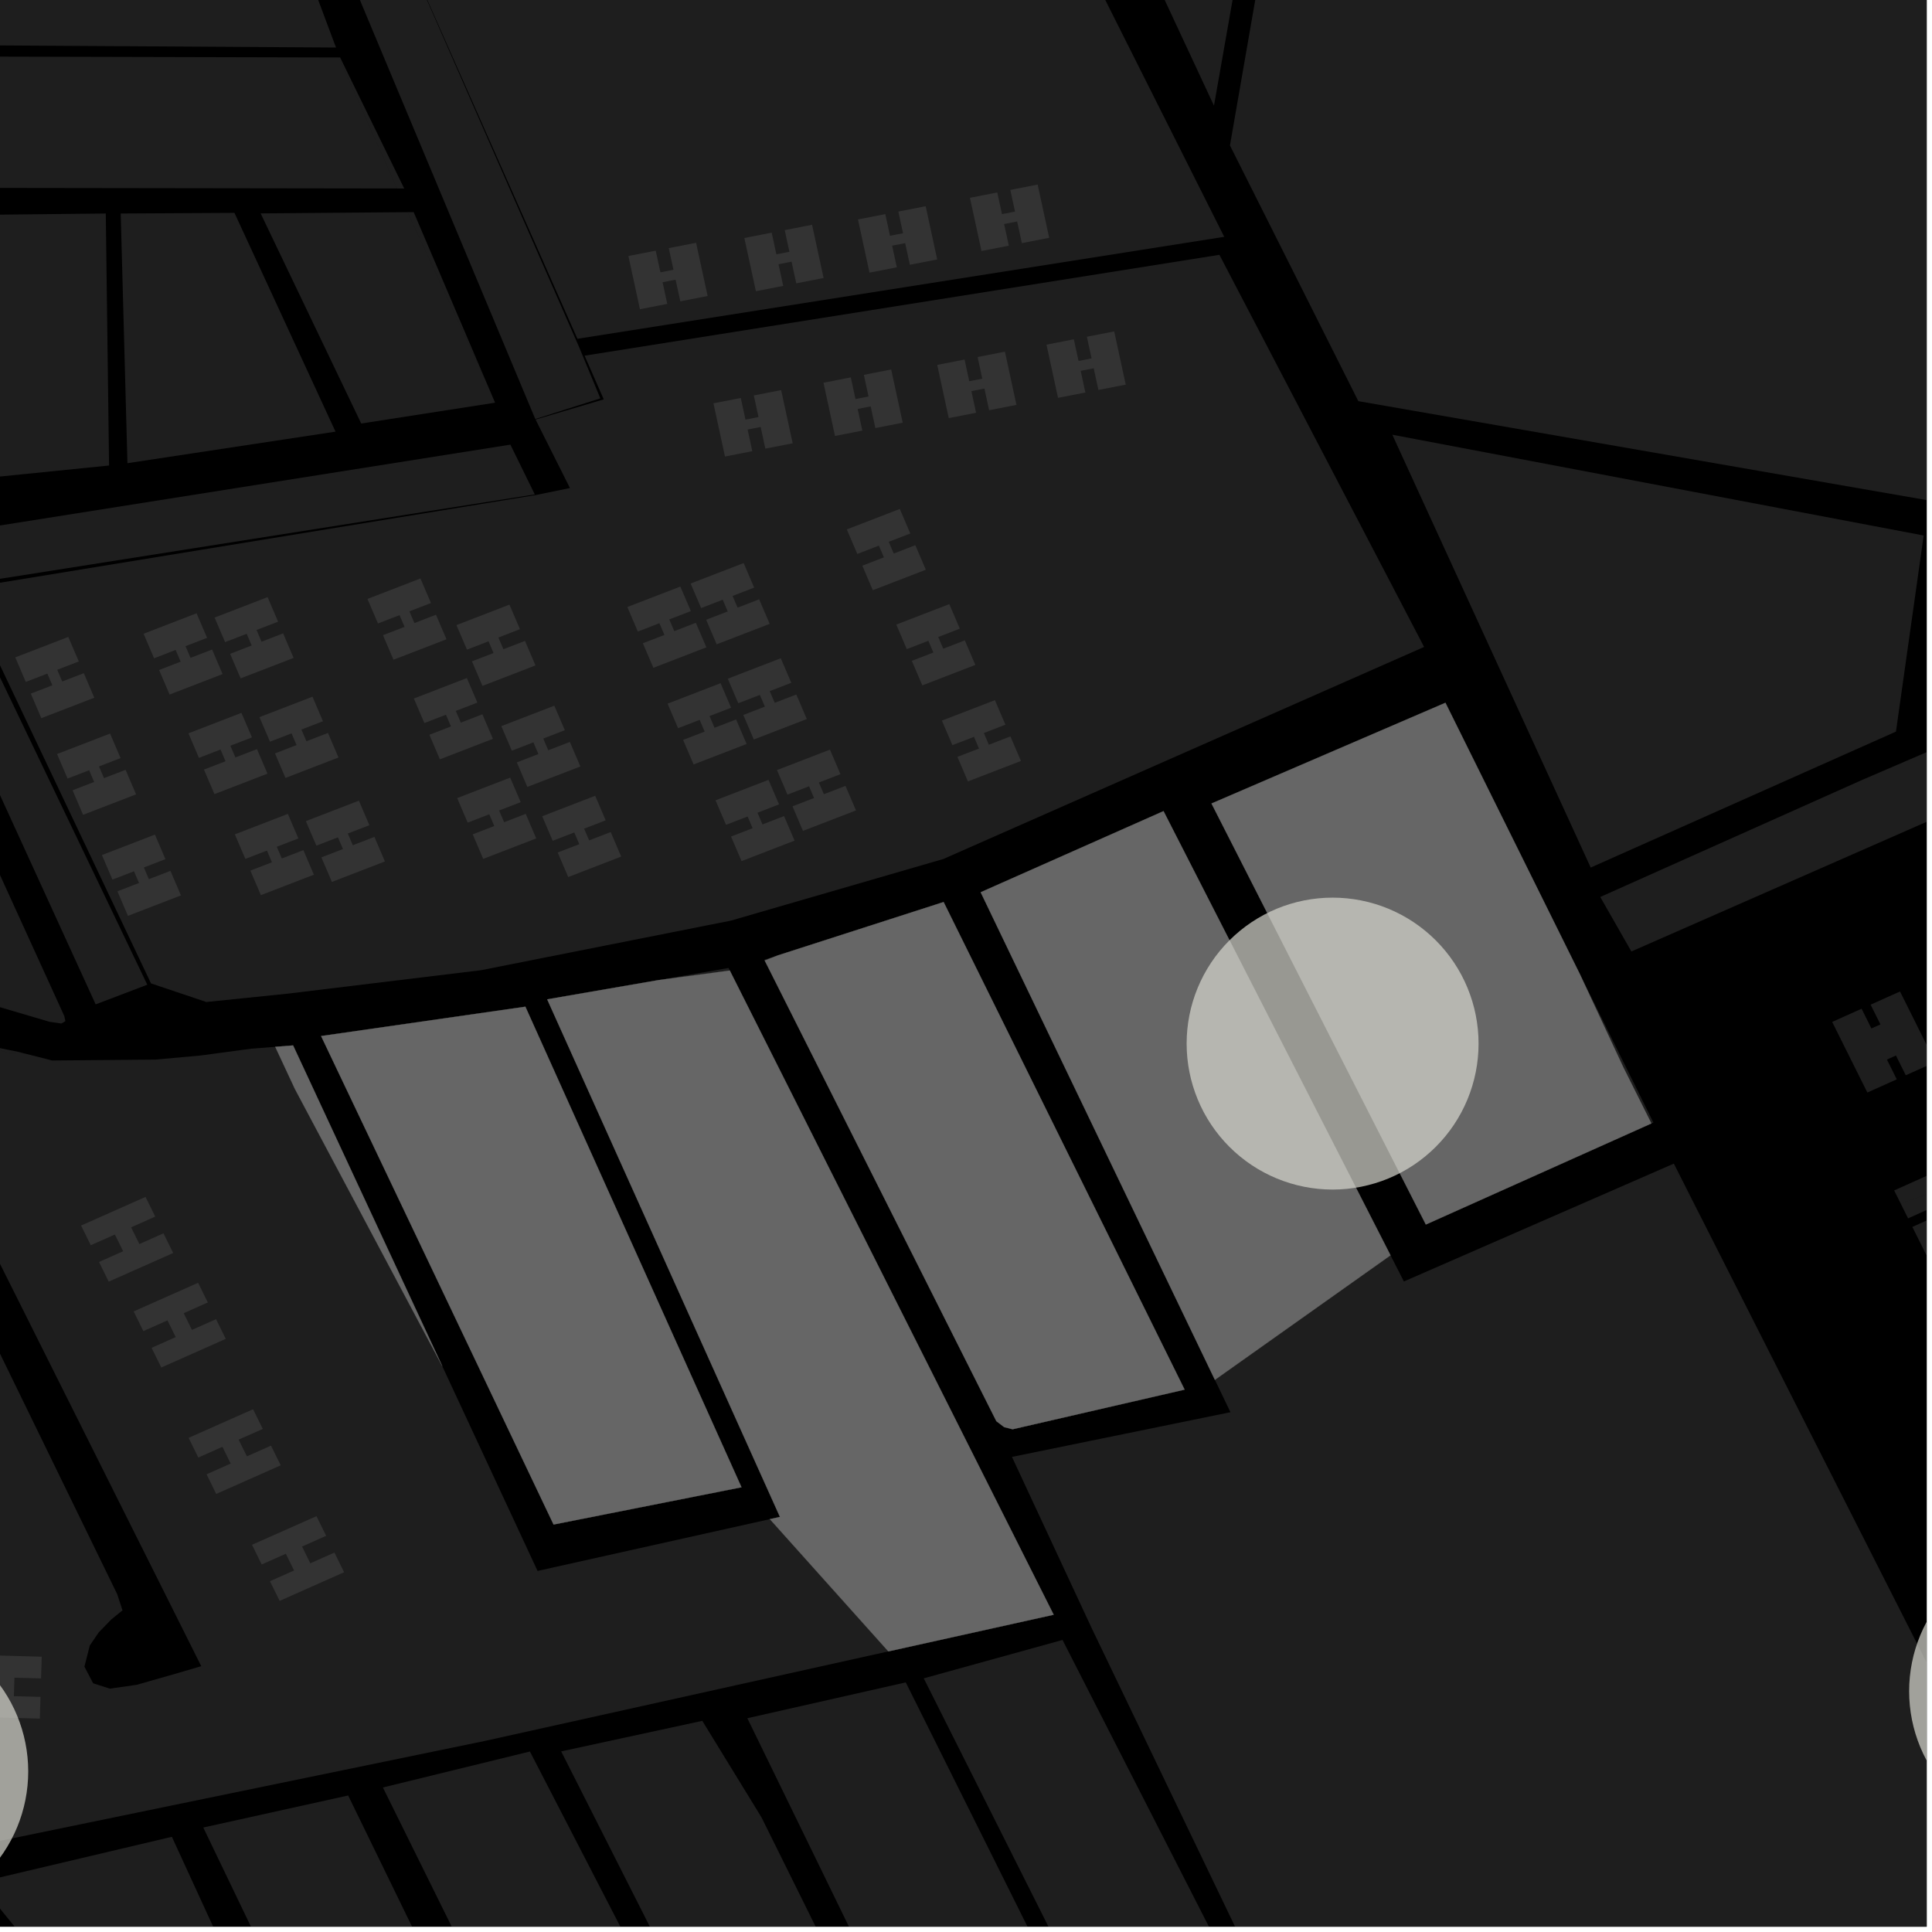 <?xml version="1.0" encoding="UTF-8"?>
<svg xmlns="http://www.w3.org/2000/svg" xmlns:xlink="http://www.w3.org/1999/xlink" width="361pt" height="361pt" viewBox="0 0 361 361" version="1.1">
<defs>
<clipPath id="clip1">
  <path d="M 0 216 L 34 216 L 34 360 L 0 360 Z M 0 216 "/>
</clipPath>
<clipPath id="clip2">
  <path d="M 342 185 L 360 185 L 360 205 L 342 205 Z M 342 185 "/>
</clipPath>
<clipPath id="clip3">
  <path d="M 353 216 L 360 216 L 360 225 L 353 225 Z M 353 216 "/>
</clipPath>
<clipPath id="clip4">
  <path d="M 299 110 L 360 110 L 360 178 L 299 178 Z M 299 110 "/>
</clipPath>
<clipPath id="clip5">
  <path d="M 355 219 L 360 219 L 360 235 L 355 235 Z M 355 219 "/>
</clipPath>
<clipPath id="clip6">
  <path d="M 229 0 L 360 0 L 360 94 L 229 94 Z M 229 0 "/>
</clipPath>
<clipPath id="clip7">
  <path d="M 189 217 L 360 217 L 360 360 L 189 360 Z M 189 217 "/>
</clipPath>
<clipPath id="clip8">
  <path d="M 0 343 L 46 343 L 46 360 L 0 360 Z M 0 343 "/>
</clipPath>
<clipPath id="clip9">
  <path d="M 37 335 L 87 335 L 87 360 L 37 360 Z M 37 335 "/>
</clipPath>
<clipPath id="clip10">
  <path d="M 104 321 L 173 321 L 173 360 L 104 360 Z M 104 321 "/>
</clipPath>
<clipPath id="clip11">
  <path d="M 71 327 L 132 327 L 132 360 L 71 360 Z M 71 327 "/>
</clipPath>
<clipPath id="clip12">
  <path d="M 139 314 L 217 314 L 217 360 L 139 360 Z M 139 314 "/>
</clipPath>
<clipPath id="clip13">
  <path d="M 172 306 L 256 306 L 256 360 L 172 360 Z M 172 306 "/>
</clipPath>
<clipPath id="clip14">
  <path d="M 356 288 L 360 288 L 360 344 L 356 344 Z M 356 288 "/>
</clipPath>
</defs>
<g id="surface938">
<path style="fill-rule:nonzero;fill:rgb(0%,0%,0%);fill-opacity:1;stroke-width:0.03;stroke-linecap:square;stroke-linejoin:miter;stroke:rgb(0%,0%,0%);stroke-opacity:1;stroke-miterlimit:10;" d="M 0 178 L 360 178 L 360 -182 L 0 -182 Z M 0 178 " transform="matrix(1,0,0,1,0,182)"/>
<g clip-path="url(#clip1)" clip-rule="nonzero">
<path style=" stroke:none;fill-rule:nonzero;fill:rgb(39.999%,39.999%,39.999%);fill-opacity:0.3;" d="M -46.531 295.02 L -46.461 313.414 L -34.594 313.656 L -29.441 322.145 L -25.887 327.473 L 33.957 423.207 L 30.984 439.777 L -15.484 370.547 L -16.891 371.383 L -18.473 372.32 L 21.555 435.711 L 29.852 446.434 L 22.551 489.707 L 16.945 529.445 L 15.211 533.266 L -123.828 480.223 L -108.84 327.27 L -105.168 282.25 L -103.641 261.414 L -102.406 245.828 L -101.488 233.797 L -100.895 229.59 L -99.312 225.074 L -96.23 220.609 L -92.547 216.293 L -92.172 216.906 L -89.445 227.363 L -83.992 238.953 L -62.172 270.32 L -60.125 273.047 L -46.027 295.203 Z M -46.531 295.02 "/>
</g>
<path style=" stroke:none;fill-rule:nonzero;fill:rgb(39.999%,39.999%,39.999%);fill-opacity:0.3;" d="M 9.75 198.156 L 24.23 198.031 L 24.43 198.043 L 24.504 198.027 L 29.062 197.988 L 37.496 197.223 L 46.965 195.949 L 51.43 195.602 L 55.113 203.496 L 82.648 255.281 L 100.445 293.535 L 143.852 283.859 L 165.992 308.57 L 90.52 325.316 L -7.184 345.453 L -50.641 278.27 L -91.172 214.633 L -75.359 205.895 L -57.164 197.852 L -47.629 194.652 L -32.801 188.188 L -31.898 188.18 L -31.32 188.668 L 21.898 297.871 L 22.891 300.898 L 20.789 302.602 L 18.441 305.027 L 16.781 307.465 L 15.773 311.414 L 17.398 314.523 L 20.516 315.527 L 25.504 314.82 L 32.199 312.914 L 37.605 311.332 L -19.965 196.238 L -20.621 194.375 L -20.297 193.031 L -18.879 192.41 L -16.48 192.512 L -13.102 193.234 L -10.051 193.852 L -5.797 194.676 L -2.016 195.441 L 1.246 196.68 L 4.754 196.883 Z M 9.75 198.156 "/>
<path style=" stroke:none;fill-rule:nonzero;fill:rgb(39.999%,39.999%,39.999%);fill-opacity:0.3;" d="M 40.406 279.148 L 38.598 275.473 L 43.105 273.473 L 41.562 270.344 L 37.055 272.344 L 35.242 268.668 L 47.289 263.32 L 49.102 266.996 L 44.59 268.996 L 46.133 272.125 L 50.641 270.121 L 52.453 273.797 Z M 40.406 279.148 "/>
<path style=" stroke:none;fill-rule:nonzero;fill:rgb(39.999%,39.999%,39.999%);fill-opacity:0.3;" d="M 30.137 255.523 L 28.328 251.848 L 32.836 249.844 L 31.293 246.715 L 26.785 248.719 L 24.977 245.043 L 37.02 239.691 L 38.832 243.367 L 34.324 245.371 L 35.863 248.496 L 40.371 246.496 L 42.184 250.172 Z M 30.137 255.523 "/>
<path style=" stroke:none;fill-rule:nonzero;fill:rgb(39.999%,39.999%,39.999%);fill-opacity:0.3;" d="M 20.312 239.48 L 18.504 235.805 L 23.012 233.801 L 21.469 230.672 L 16.961 232.676 L 15.152 229 L 27.195 223.648 L 29.008 227.324 L 24.5 229.328 L 26.039 232.457 L 30.547 230.453 L 32.359 234.129 Z M 20.312 239.48 "/>
<path style=" stroke:none;fill-rule:nonzero;fill:rgb(39.999%,39.999%,39.999%);fill-opacity:0.3;" d="M 52.254 299.129 L 50.441 295.453 L 54.949 293.449 L 53.406 290.32 L 48.898 292.324 L 47.09 288.648 L 59.133 283.297 L 60.945 286.973 L 56.438 288.977 L 57.98 292.105 L 62.488 290.102 L 64.297 293.777 Z M 52.254 299.129 "/>
<path style=" stroke:none;fill-rule:nonzero;fill:rgb(39.999%,39.999%,39.999%);fill-opacity:0.3;" d="M -17.312 312.922 L -17.188 308.867 L -12.215 309.004 L -12.109 305.551 L -17.082 305.414 L -16.957 301.359 L -3.664 301.727 L -3.789 305.781 L -8.766 305.645 L -8.871 309.098 L 7.797 309.562 L 7.672 313.617 L 2.699 313.48 L 2.594 316.934 L 7.566 317.07 L 7.441 321.129 L -5.848 320.762 L -5.727 316.703 L -0.75 316.84 L -0.645 313.391 Z M -17.312 312.922 "/>
<path style=" stroke:none;fill-rule:nonzero;fill:rgb(39.999%,39.999%,39.999%);fill-opacity:0.3;" d="M 51.43 195.602 L 54.766 195.344 L 82.648 255.281 L 55.113 203.496 Z M 51.43 195.602 "/>
<path style=" stroke:none;fill-rule:nonzero;fill:rgb(39.999%,39.999%,39.999%);fill-opacity:0.3;" d="M 143.852 283.859 L 145.738 283.441 L 102.246 186.73 L 123.023 183.137 L 136.363 181.348 L 196.883 301.719 L 165.992 308.57 Z M 143.852 283.859 "/>
<path style=" stroke:none;fill-rule:nonzero;fill:rgb(39.999%,39.999%,39.999%);fill-opacity:0.3;" d="M 60 193.59 L 98.168 188.105 L 138.551 277.902 L 103.438 284.863 Z M 60 193.59 "/>
<path style=" stroke:none;fill-rule:nonzero;fill:rgb(39.999%,39.999%,39.999%);fill-opacity:0.3;" d="M 145.344 178.516 L 176.316 168.547 L 221.348 259.656 L 189.211 267.062 L 187.625 266.66 L 186.172 265.551 L 142.887 179.473 Z M 145.344 178.516 "/>
<path style=" stroke:none;fill-rule:nonzero;fill:rgb(39.999%,39.999%,39.999%);fill-opacity:0.3;" d="M 226.371 150.137 L 270.082 131.316 L 295.176 181.965 L 303.316 199.406 L 308.57 209.918 L 266.426 228.805 Z M 226.371 150.137 "/>
<path style=" stroke:none;fill-rule:nonzero;fill:rgb(39.999%,39.999%,39.999%);fill-opacity:0.3;" d="M 183.242 166.719 L 217.406 151.562 L 259.824 234.559 L 227.008 257.828 Z M 183.242 166.719 "/>
<path style=" stroke:none;fill-rule:nonzero;fill:rgb(39.999%,39.999%,39.999%);fill-opacity:0.3;" d="M 123.023 183.137 L 136.125 180.871 L 136.363 181.348 Z M 123.023 183.137 "/>
<path style=" stroke:none;fill-rule:nonzero;fill:rgb(39.999%,39.999%,39.999%);fill-opacity:0.3;" d="M -2.016 195.441 L 3.359 196.531 L 4.754 196.883 L 1.246 196.68 Z M -2.016 195.441 "/>
<path style=" stroke:none;fill-rule:nonzero;fill:rgb(39.999%,39.999%,39.999%);fill-opacity:0.3;" d="M 24.23 198.031 L 24.504 198.027 L 24.43 198.043 Z M 24.23 198.031 "/>
<path style=" stroke:none;fill-rule:nonzero;fill:rgb(39.999%,39.999%,39.999%);fill-opacity:0.3;" d="M 65.551 -4.062 L 76.809 -6.773 L 108.215 64.867 L 112.176 74.438 L 100.02 78.301 Z M 65.551 -4.062 "/>
<path style=" stroke:none;fill-rule:nonzero;fill:rgb(39.999%,39.999%,39.999%);fill-opacity:0.3;" d="M 142.816 179.328 L 145.344 178.516 L 142.887 179.473 Z M 142.816 179.328 "/>
<path style=" stroke:none;fill-rule:nonzero;fill:rgb(39.999%,39.999%,39.999%);fill-opacity:0.3;" d="M 196.043 44.43 L 190.938 45.43 L 190.059 41.383 L 187.621 41.859 L 188.5 45.906 L 183.395 46.902 L 181.238 36.961 L 186.344 35.961 L 187.223 40.008 L 189.66 39.535 L 188.781 35.488 L 193.887 34.488 Z M 196.043 44.43 "/>
<path style=" stroke:none;fill-rule:nonzero;fill:rgb(39.999%,39.999%,39.999%);fill-opacity:0.3;" d="M 63.312 10.738 L 63.551 10.738 L 75.531 35.223 L 74.195 35.219 Z M 63.312 10.738 "/>
<path style=" stroke:none;fill-rule:nonzero;fill:rgb(39.999%,39.999%,39.999%);fill-opacity:0.3;" d="M 62.691 8.637 L 62.785 8.883 L 62.656 8.879 Z M 62.691 8.637 "/>
<path style=" stroke:none;fill-rule:nonzero;fill:rgb(39.999%,39.999%,39.999%);fill-opacity:0.3;" d="M 76.164 39.648 L 77.297 39.637 L 90.93 71.551 L 76.25 39.848 Z M 76.164 39.648 "/>
<path style=" stroke:none;fill-rule:nonzero;fill:rgb(39.999%,39.999%,39.999%);fill-opacity:0.3;" d="M 132.223 55.309 L 127.117 56.305 L 126.238 52.258 L 123.801 52.734 L 124.68 56.781 L 119.574 57.777 L 117.418 47.836 L 122.523 46.84 L 123.402 50.887 L 125.84 50.41 L 124.961 46.363 L 130.066 45.367 Z M 132.223 55.309 "/>
<path style=" stroke:none;fill-rule:nonzero;fill:rgb(39.999%,39.999%,39.999%);fill-opacity:0.3;" d="M 153.891 51.941 L 148.785 52.941 L 147.906 48.895 L 145.469 49.371 L 146.348 53.418 L 141.242 54.414 L 139.086 44.473 L 144.191 43.473 L 145.07 47.523 L 147.508 47.047 L 146.629 43 L 151.738 42 Z M 153.891 51.941 "/>
<path style=" stroke:none;fill-rule:nonzero;fill:rgb(39.999%,39.999%,39.999%);fill-opacity:0.3;" d="M 175.117 48.477 L 170.012 49.473 L 169.137 45.426 L 166.699 45.902 L 167.574 49.949 L 162.469 50.945 L 160.316 41.004 L 165.422 40.008 L 166.297 44.055 L 168.734 43.578 L 167.859 39.531 L 172.965 38.531 Z M 175.117 48.477 "/>
<path style=" stroke:none;fill-rule:nonzero;fill:rgb(39.999%,39.999%,39.999%);fill-opacity:0.3;" d="M 189.926 75.652 L 184.82 76.652 L 183.945 72.605 L 181.508 73.082 L 182.383 77.129 L 177.277 78.125 L 175.125 68.184 L 180.23 67.184 L 181.105 71.234 L 183.543 70.758 L 182.668 66.711 L 187.773 65.711 Z M 189.926 75.652 "/>
<path style=" stroke:none;fill-rule:nonzero;fill:rgb(39.999%,39.999%,39.999%);fill-opacity:0.3;" d="M 73.523 123.273 L 71.559 118.688 L 75.594 117.129 L 74.656 114.941 L 70.625 116.496 L 68.66 111.914 L 78.562 108.09 L 80.527 112.676 L 76.496 114.23 L 77.434 116.422 L 81.465 114.863 L 83.426 119.449 Z M 73.523 123.273 "/>
<path style=" stroke:none;fill-rule:nonzero;fill:rgb(39.999%,39.999%,39.999%);fill-opacity:0.3;" d="M 62.016 164.789 L 60.055 160.203 L 64.086 158.645 L 63.148 156.457 L 59.117 158.012 L 57.152 153.43 L 67.059 149.605 L 69.02 154.191 L 64.988 155.746 L 65.926 157.934 L 69.957 156.379 L 71.922 160.965 Z M 62.016 164.789 "/>
<path style=" stroke:none;fill-rule:nonzero;fill:rgb(39.999%,39.999%,39.999%);fill-opacity:0.3;" d="M -7.02 109.262 L -10.219 99.805 L 95.367 83.082 L 99.93 92.383 Z M -7.02 109.262 "/>
<path style=" stroke:none;fill-rule:nonzero;fill:rgb(39.999%,39.999%,39.999%);fill-opacity:0.3;" d="M 31.691 129.777 L 29.727 125.191 L 33.758 123.633 L 32.82 121.445 L 28.789 123 L 26.828 118.418 L 36.73 114.594 L 38.695 119.18 L 34.664 120.734 L 35.598 122.926 L 39.629 121.367 L 41.594 125.953 Z M 31.691 129.777 "/>
<path style=" stroke:none;fill-rule:nonzero;fill:rgb(39.999%,39.999%,39.999%);fill-opacity:0.3;" d="M -24.887 179.051 L -27.945 124.805 L -27.988 120.969 L -25.066 113.059 L -23.004 113.059 L 11.504 188.73 L 12.023 189.875 L 12.219 190.809 L 11.461 191.25 L 9.25 190.922 L -3.934 187.039 L -12.375 183.457 Z M -24.887 179.051 "/>
<path style=" stroke:none;fill-rule:nonzero;fill:rgb(39.999%,39.999%,39.999%);fill-opacity:0.3;" d="M 27.523 184 L 17.875 187.668 L -16.211 113.098 L -7.777 110.328 Z M 27.523 184 "/>
<path style=" stroke:none;fill-rule:nonzero;fill:rgb(39.999%,39.999%,39.999%);fill-opacity:0.3;" d="M 23.906 171.129 L 21.945 166.543 L 25.977 164.988 L 25.039 162.801 L 21.008 164.355 L 19.043 159.77 L 28.949 155.949 L 30.91 160.535 L 26.879 162.09 L 27.816 164.277 L 31.848 162.723 L 33.812 167.309 Z M 23.906 171.129 "/>
<path style=" stroke:none;fill-rule:nonzero;fill:rgb(39.999%,39.999%,39.999%);fill-opacity:0.3;" d="M 15.523 152.25 L 13.562 147.664 L 17.594 146.109 L 16.656 143.922 L 12.625 145.477 L 10.66 140.891 L 20.566 137.07 L 22.527 141.652 L 18.496 143.211 L 19.434 145.398 L 23.465 143.844 L 25.426 148.43 Z M 15.523 152.25 "/>
<path style=" stroke:none;fill-rule:nonzero;fill:rgb(39.999%,39.999%,39.999%);fill-opacity:0.3;" d="M 7.719 134.191 L 5.754 129.605 L 9.785 128.051 L 8.848 125.863 L 4.816 127.418 L 2.855 122.832 L 12.758 119.012 L 14.723 123.594 L 10.691 125.152 L 11.629 127.34 L 15.66 125.785 L 17.621 130.371 Z M 7.719 134.191 "/>
<path style=" stroke:none;fill-rule:nonzero;fill:rgb(39.999%,39.999%,39.999%);fill-opacity:0.3;" d="M 53.344 145.359 L 51.383 140.777 L 55.414 139.219 L 54.477 137.031 L 50.445 138.586 L 48.48 134 L 58.387 130.18 L 60.348 134.766 L 56.316 136.32 L 57.254 138.508 L 61.285 136.953 L 63.246 141.539 Z M 53.344 145.359 "/>
<path style=" stroke:none;fill-rule:nonzero;fill:rgb(39.999%,39.999%,39.999%);fill-opacity:0.3;" d="M 44.961 126.754 L 42.996 122.168 L 47.027 120.613 L 46.094 118.426 L 42.062 119.98 L 40.098 115.395 L 50 111.574 L 51.965 116.16 L 47.934 117.715 L 48.871 119.902 L 52.902 118.348 L 54.863 122.934 Z M 44.961 126.754 "/>
<path style=" stroke:none;fill-rule:nonzero;fill:rgb(39.999%,39.999%,39.999%);fill-opacity:0.3;" d="M 40.074 148.383 L 38.109 143.797 L 42.141 142.242 L 41.207 140.051 L 37.172 141.609 L 35.211 137.023 L 45.113 133.199 L 47.078 137.785 L 43.047 139.34 L 43.984 141.531 L 48.016 139.973 L 49.977 144.559 Z M 40.074 148.383 "/>
<path style=" stroke:none;fill-rule:nonzero;fill:rgb(39.999%,39.999%,39.999%);fill-opacity:0.3;" d="M 48.746 167.262 L 46.785 162.676 L 50.816 161.121 L 49.879 158.93 L 45.848 160.488 L 43.883 155.902 L 53.785 152.078 L 55.75 156.664 L 51.719 158.219 L 52.656 160.41 L 56.688 158.852 L 58.648 163.438 Z M 48.746 167.262 "/>
<path style=" stroke:none;fill-rule:nonzero;fill:rgb(39.999%,39.999%,39.999%);fill-opacity:0.3;" d="M 133.91 120.391 L 131.949 115.805 L 135.98 114.25 L 135.043 112.062 L 131.012 113.617 L 129.047 109.031 L 138.953 105.211 L 140.914 109.797 L 136.883 111.352 L 137.82 113.539 L 141.852 111.984 L 143.816 116.57 Z M 133.91 120.391 "/>
<path style=" stroke:none;fill-rule:nonzero;fill:rgb(39.999%,39.999%,39.999%);fill-opacity:0.3;" d="M 122.086 124.781 L 120.121 120.195 L 124.152 118.641 L 123.215 116.449 L 119.184 118.008 L 117.223 113.422 L 127.125 109.598 L 129.09 114.184 L 125.055 115.738 L 125.992 117.93 L 130.023 116.371 L 131.988 120.957 Z M 122.086 124.781 "/>
<path style=" stroke:none;fill-rule:nonzero;fill:rgb(39.999%,39.999%,39.999%);fill-opacity:0.3;" d="M 129.602 142.84 L 127.641 138.254 L 131.672 136.699 L 130.734 134.508 L 126.703 136.066 L 124.738 131.48 L 134.641 127.656 L 136.605 132.242 L 132.574 133.797 L 133.512 135.988 L 137.543 134.43 L 139.504 139.016 Z M 129.602 142.84 "/>
<path style=" stroke:none;fill-rule:nonzero;fill:rgb(39.999%,39.999%,39.999%);fill-opacity:0.3;" d="M 138.562 160.898 L 136.598 156.312 L 140.629 154.754 L 139.691 152.566 L 135.66 154.121 L 133.699 149.539 L 143.602 145.715 L 145.566 150.301 L 141.535 151.855 L 142.473 154.047 L 146.504 152.488 L 148.465 157.074 Z M 138.562 160.898 "/>
<path style=" stroke:none;fill-rule:nonzero;fill:rgb(39.999%,39.999%,39.999%);fill-opacity:0.3;" d="M 106.172 163.879 L 104.207 159.293 L 108.242 157.738 L 107.305 155.547 L 103.273 157.105 L 101.309 152.52 L 111.211 148.695 L 113.176 153.281 L 109.145 154.84 L 110.082 157.027 L 114.113 155.473 L 116.074 160.055 Z M 106.172 163.879 "/>
<path style=" stroke:none;fill-rule:nonzero;fill:rgb(39.999%,39.999%,39.999%);fill-opacity:0.3;" d="M 98.535 147.039 L 96.574 142.453 L 100.605 140.898 L 99.668 138.711 L 95.637 140.266 L 93.672 135.68 L 103.578 131.859 L 105.539 136.441 L 101.508 138 L 102.445 140.188 L 106.477 138.633 L 108.441 143.219 Z M 98.535 147.039 "/>
<path style=" stroke:none;fill-rule:nonzero;fill:rgb(39.999%,39.999%,39.999%);fill-opacity:0.3;" d="M 90.152 128.16 L 88.188 123.574 L 92.219 122.02 L 91.285 119.828 L 87.254 121.387 L 85.289 116.801 L 95.191 112.977 L 97.156 117.562 L 93.125 119.121 L 94.062 121.309 L 98.094 119.754 L 100.055 124.336 Z M 90.152 128.16 "/>
<path style=" stroke:none;fill-rule:nonzero;fill:rgb(39.999%,39.999%,39.999%);fill-opacity:0.3;" d="M 82.195 141.879 L 80.234 137.293 L 84.266 135.734 L 83.328 133.547 L 79.297 135.102 L 77.332 130.52 L 87.234 126.695 L 89.199 131.281 L 85.168 132.836 L 86.105 135.027 L 90.137 133.469 L 92.098 138.055 Z M 82.195 141.879 "/>
<path style=" stroke:none;fill-rule:nonzero;fill:rgb(39.999%,39.999%,39.999%);fill-opacity:0.3;" d="M 90.289 160.484 L 88.328 155.898 L 92.359 154.344 L 91.422 152.152 L 87.391 153.711 L 85.426 149.125 L 95.332 145.301 L 97.293 149.887 L 93.262 151.441 L 94.199 153.633 L 98.23 152.074 L 100.195 156.66 Z M 90.289 160.484 "/>
<path style=" stroke:none;fill-rule:nonzero;fill:rgb(39.999%,39.999%,39.999%);fill-opacity:0.3;" d="M 148.113 82.832 L 143.008 83.828 L 142.133 79.781 L 139.695 80.258 L 140.57 84.305 L 135.465 85.301 L 133.312 75.359 L 138.418 74.363 L 139.293 78.41 L 141.73 77.934 L 140.855 73.887 L 145.961 72.891 Z M 148.113 82.832 "/>
<path style=" stroke:none;fill-rule:nonzero;fill:rgb(39.999%,39.999%,39.999%);fill-opacity:0.3;" d="M 172.34 128.066 L 170.375 123.48 L 174.406 121.922 L 173.469 119.734 L 169.438 121.289 L 167.477 116.703 L 177.379 112.883 L 179.344 117.469 L 175.312 119.023 L 176.25 121.211 L 180.281 119.656 L 182.242 124.242 Z M 172.34 128.066 "/>
<path style=" stroke:none;fill-rule:nonzero;fill:rgb(39.999%,39.999%,39.999%);fill-opacity:0.3;" d="M 163.09 110.281 L 161.129 105.695 L 165.16 104.141 L 164.223 101.949 L 160.191 103.508 L 158.227 98.922 L 168.133 95.098 L 170.094 99.684 L 166.062 101.238 L 167 103.43 L 171.031 101.871 L 172.996 106.457 Z M 163.09 110.281 "/>
<path style=" stroke:none;fill-rule:nonzero;fill:rgb(39.999%,39.999%,39.999%);fill-opacity:0.3;" d="M 150.039 155.25 L 148.078 150.664 L 152.109 149.109 L 151.172 146.922 L 147.141 148.477 L 145.18 143.891 L 155.082 140.07 L 157.043 144.656 L 153.012 146.211 L 153.949 148.398 L 157.98 146.844 L 159.945 151.43 Z M 150.039 155.25 "/>
<path style=" stroke:none;fill-rule:nonzero;fill:rgb(39.999%,39.999%,39.999%);fill-opacity:0.3;" d="M 140.852 138.176 L 138.887 133.594 L 142.918 132.035 L 141.984 129.848 L 137.949 131.402 L 135.988 126.816 L 145.891 122.996 L 147.855 127.582 L 143.824 129.137 L 144.762 131.324 L 148.793 129.77 L 150.754 134.355 Z M 140.852 138.176 "/>
<path style=" stroke:none;fill-rule:nonzero;fill:rgb(39.999%,39.999%,39.999%);fill-opacity:0.3;" d="M 168.676 78.984 L 163.566 79.984 L 162.691 75.938 L 160.254 76.41 L 161.129 80.461 L 156.023 81.457 L 153.871 71.516 L 158.977 70.516 L 159.852 74.562 L 162.289 74.086 L 161.414 70.039 L 166.52 69.043 Z M 168.676 78.984 "/>
<path style=" stroke:none;fill-rule:nonzero;fill:rgb(39.999%,39.999%,39.999%);fill-opacity:0.3;" d="M 180.859 146.008 L 178.898 141.422 L 182.93 139.867 L 181.992 137.68 L 177.961 139.234 L 175.996 134.648 L 185.902 130.828 L 187.863 135.41 L 183.832 136.969 L 184.77 139.156 L 188.801 137.602 L 190.766 142.188 Z M 180.859 146.008 "/>
<path style=" stroke:none;fill-rule:nonzero;fill:rgb(39.999%,39.999%,39.999%);fill-opacity:0.3;" d="M 210.348 71.867 L 205.242 72.867 L 204.363 68.816 L 201.926 69.293 L 202.805 73.34 L 197.695 74.34 L 195.543 64.398 L 200.648 63.398 L 201.527 67.445 L 203.965 66.969 L 203.086 62.922 L 208.191 61.926 Z M 210.348 71.867 "/>
<path style=" stroke:none;fill-rule:nonzero;fill:rgb(39.999%,39.999%,39.999%);fill-opacity:0.3;" d="M 99.996 92.523 L 106.496 91.191 L 100.074 78.395 L 112.812 74.621 L 109.234 66.461 L 227.852 47.613 L 266.098 120.883 L 176.273 160.504 L 136.559 172.023 L 89.863 181.289 L 53.785 185.664 L 38.555 187.227 L 28.215 183.75 L -6.789 109.996 Z M 99.996 92.523 "/>
<path style=" stroke:none;fill-rule:nonzero;fill:rgb(39.999%,39.999%,39.999%);fill-opacity:0.3;" d="M 76.828 -6.816 L 65.441 -4.191 L 64.637 -4.141 L 67.336 -21.875 L 195.684 -21.586 L 228.75 44.25 L 107.891 63.305 Z M 76.828 -6.816 "/>
<path style=" stroke:none;fill-rule:nonzero;fill:rgb(39.999%,39.999%,39.999%);fill-opacity:0.3;" d="M 295.176 181.965 L 308.945 209.75 L 308.57 209.918 L 303.316 199.406 Z M 295.176 181.965 "/>
<g clip-path="url(#clip2)" clip-rule="nonzero">
<path style=" stroke:none;fill-rule:nonzero;fill:rgb(39.999%,39.999%,39.999%);fill-opacity:0.3;" d="M 342.348 190.949 L 347.844 188.484 L 349.68 192.172 L 351.367 191.414 L 349.527 187.727 L 355.023 185.258 L 361.598 198.449 L 356.102 200.918 L 354.262 197.227 L 352.578 197.984 L 354.418 201.676 L 348.922 204.145 Z M 342.348 190.949 "/>
</g>
<g clip-path="url(#clip3)" clip-rule="nonzero">
<path style=" stroke:none;fill-rule:nonzero;fill:rgb(39.999%,39.999%,39.999%);fill-opacity:0.3;" d="M 355.168 224.922 L 353.93 222.438 L 367.824 216.195 L 369.52 219.598 Z M 355.168 224.922 "/>
</g>
<g clip-path="url(#clip4)" clip-rule="nonzero">
<path style=" stroke:none;fill-rule:nonzero;fill:rgb(39.999%,39.999%,39.999%);fill-opacity:0.3;" d="M 299.016 167.602 L 347.84 145.777 L 363.125 139.203 L 415.027 117.41 L 416.699 113.32 L 420.812 111.809 L 436.148 110.34 L 444.984 131.934 L 421.027 140.512 L 414.207 129.746 L 362.516 152.449 L 345.547 159.902 L 304.828 177.785 Z M 299.016 167.602 "/>
</g>
<path style=" stroke:none;fill-rule:nonzero;fill:rgb(39.999%,39.999%,39.999%);fill-opacity:0.3;" d="M 312.465 217.555 L 312.758 217.426 L 318.207 228.18 Z M 312.465 217.555 "/>
<g clip-path="url(#clip5)" clip-rule="nonzero">
<path style=" stroke:none;fill-rule:nonzero;fill:rgb(39.999%,39.999%,39.999%);fill-opacity:0.3;" d="M 359.926 234.473 L 357.328 229.254 L 361.211 227.508 L 360.414 225.91 L 356.531 227.656 L 355.168 224.922 L 369.52 219.598 L 370.422 221.414 L 366.539 223.16 L 367.336 224.758 L 371.219 223.016 L 373.82 228.23 Z M 359.926 234.473 "/>
</g>
<path style=" stroke:none;fill-rule:nonzero;fill:rgb(39.999%,39.999%,39.999%);fill-opacity:0.3;" d="M -9.531 40.211 L 19.766 39.895 L 20.379 86.984 L -8.578 89.906 Z M -9.531 40.211 "/>
<path style=" stroke:none;fill-rule:nonzero;fill:rgb(39.999%,39.999%,39.999%);fill-opacity:0.3;" d="M 22.555 39.895 L 43.812 39.777 L 62.691 80.656 L 23.812 86.547 Z M 22.555 39.895 "/>
<path style=" stroke:none;fill-rule:nonzero;fill:rgb(39.999%,39.999%,39.999%);fill-opacity:0.3;" d="M -10.426 10.555 L 63.312 10.738 L 74.195 35.219 L -9.789 35.102 Z M -10.426 10.555 "/>
<path style=" stroke:none;fill-rule:nonzero;fill:rgb(39.999%,39.999%,39.999%);fill-opacity:0.3;" d="M -48.234 -3.02 L 58.168 -3.449 L 62.691 8.637 L 62.656 8.879 L -48.309 8.188 Z M -48.234 -3.02 "/>
<path style=" stroke:none;fill-rule:nonzero;fill:rgb(39.999%,39.999%,39.999%);fill-opacity:0.3;" d="M 48.703 39.875 L 76.164 39.648 L 76.25 39.848 L 90.93 71.551 L 92.508 75.246 L 67.496 79.137 Z M 48.703 39.875 "/>
<path style=" stroke:none;fill-rule:nonzero;fill:rgb(39.999%,39.999%,39.999%);fill-opacity:0.3;" d="M 186.332 -164.898 L 255.527 -143.484 L 226.836 19.75 L 174.211 -93.141 Z M 186.332 -164.898 "/>
<path style=" stroke:none;fill-rule:nonzero;fill:rgb(39.999%,39.999%,39.999%);fill-opacity:0.3;" d="M 359.445 100.059 L 354.266 136.703 L 297.23 162.105 L 260.16 81.23 Z M 359.445 100.059 "/>
<g clip-path="url(#clip6)" clip-rule="nonzero">
<path style=" stroke:none;fill-rule:nonzero;fill:rgb(39.999%,39.999%,39.999%);fill-opacity:0.3;" d="M 259.312 -142.504 L 393.27 -106.551 L 360.984 93.613 L 253.809 74.957 L 229.82 27.176 Z M 259.312 -142.504 "/>
</g>
<g clip-path="url(#clip7)" clip-rule="nonzero">
<path style=" stroke:none;fill-rule:nonzero;fill:rgb(39.999%,39.999%,39.999%);fill-opacity:0.3;" d="M 259.824 234.559 L 262.324 239.445 L 312.465 217.555 L 318.207 228.18 L 339.773 270.742 L 451.637 491.484 L 452.789 494.016 L 408.109 483.367 L 354.441 379.035 L 320.457 391.988 L 361.004 474.551 L 277.109 456.469 L 203.934 304.117 L 189.09 272.227 L 229.914 263.875 L 227.008 257.828 Z M 259.824 234.559 "/>
</g>
<g clip-path="url(#clip8)" clip-rule="nonzero">
<path style=" stroke:none;fill-rule:nonzero;fill:rgb(39.999%,39.999%,39.999%);fill-opacity:0.3;" d="M -3.984 351.734 L 32.117 343.211 L 45.316 371.957 L 6.062 364.086 Z M -3.984 351.734 "/>
</g>
<g clip-path="url(#clip9)" clip-rule="nonzero">
<path style=" stroke:none;fill-rule:nonzero;fill:rgb(39.999%,39.999%,39.999%);fill-opacity:0.3;" d="M 37.984 341.477 L 65.055 335.492 L 86.941 380.426 L 52.824 372.344 Z M 37.984 341.477 "/>
</g>
<g clip-path="url(#clip10)" clip-rule="nonzero">
<path style=" stroke:none;fill-rule:nonzero;fill:rgb(39.999%,39.999%,39.999%);fill-opacity:0.3;" d="M 104.859 327.254 L 131.227 321.543 L 142.293 339.586 L 172.172 399.898 L 137.699 392.16 Z M 104.859 327.254 "/>
</g>
<g clip-path="url(#clip11)" clip-rule="nonzero">
<path style=" stroke:none;fill-rule:nonzero;fill:rgb(39.999%,39.999%,39.999%);fill-opacity:0.3;" d="M 71.547 333.996 L 99.016 327.273 L 131.504 390.199 L 95.793 383.027 Z M 71.547 333.996 "/>
</g>
<g clip-path="url(#clip12)" clip-rule="nonzero">
<path style=" stroke:none;fill-rule:nonzero;fill:rgb(39.999%,39.999%,39.999%);fill-opacity:0.3;" d="M 139.645 321.055 L 169.246 314.359 L 216.508 409.199 L 177.777 399.293 Z M 139.645 321.055 "/>
</g>
<g clip-path="url(#clip13)" clip-rule="nonzero">
<path style=" stroke:none;fill-rule:nonzero;fill:rgb(39.999%,39.999%,39.999%);fill-opacity:0.3;" d="M 172.609 313.602 L 198.535 306.43 L 255.152 417.309 L 221.113 410.203 Z M 172.609 313.602 "/>
</g>
<path style="fill-rule:nonzero;fill:rgb(39.999%,39.999%,39.999%);fill-opacity:1;stroke-width:0.03;stroke-linecap:square;stroke-linejoin:miter;stroke:rgb(39.999%,39.999%,39.999%);stroke-opacity:1;stroke-miterlimit:3.239;" d="M 125.43 208.602 L 128.766 208.344 L 156.648 268.281 L 129.113 216.496 Z M 125.43 208.602 " transform="matrix(1,0,0,1,-74,-13)"/>
<path style="fill-rule:nonzero;fill:rgb(39.999%,39.999%,39.999%);fill-opacity:1;stroke-width:0.03;stroke-linecap:square;stroke-linejoin:miter;stroke:rgb(39.999%,39.999%,39.999%);stroke-opacity:1;stroke-miterlimit:3.239;" d="M 217.852 296.859 L 219.738 296.441 L 176.246 199.73 L 197.023 196.137 L 210.363 194.348 L 270.883 314.719 L 239.992 321.57 Z M 217.852 296.859 " transform="matrix(1,0,0,1,-74,-13)"/>
<path style="fill-rule:nonzero;fill:rgb(39.999%,39.999%,39.999%);fill-opacity:1;stroke-width:0.03;stroke-linecap:square;stroke-linejoin:miter;stroke:rgb(39.999%,39.999%,39.999%);stroke-opacity:1;stroke-miterlimit:3.239;" d="M 134 206.59 L 172.168 201.105 L 212.551 290.902 L 177.438 297.863 Z M 134 206.59 " transform="matrix(1,0,0,1,-74,-13)"/>
<path style="fill-rule:nonzero;fill:rgb(39.999%,39.999%,39.999%);fill-opacity:1;stroke-width:0.03;stroke-linecap:square;stroke-linejoin:miter;stroke:rgb(39.999%,39.999%,39.999%);stroke-opacity:1;stroke-miterlimit:3.239;" d="M 219.344 191.516 L 250.316 181.547 L 295.348 272.656 L 263.211 280.062 L 261.625 279.66 L 260.172 278.551 L 216.887 192.473 Z M 219.344 191.516 " transform="matrix(1,0,0,1,-74,-13)"/>
<path style="fill-rule:nonzero;fill:rgb(39.999%,39.999%,39.999%);fill-opacity:1;stroke-width:0.03;stroke-linecap:square;stroke-linejoin:miter;stroke:rgb(39.999%,39.999%,39.999%);stroke-opacity:1;stroke-miterlimit:3.239;" d="M 300.371 163.137 L 344.082 144.316 L 369.176 194.965 L 377.316 212.406 L 382.57 222.918 L 340.426 241.805 Z M 300.371 163.137 " transform="matrix(1,0,0,1,-74,-13)"/>
<path style="fill-rule:nonzero;fill:rgb(39.999%,39.999%,39.999%);fill-opacity:1;stroke-width:0.03;stroke-linecap:square;stroke-linejoin:miter;stroke:rgb(39.999%,39.999%,39.999%);stroke-opacity:1;stroke-miterlimit:3.239;" d="M 257.242 179.719 L 291.406 164.562 L 333.824 247.559 L 301.008 270.828 Z M 257.242 179.719 " transform="matrix(1,0,0,1,-74,-13)"/>
<path style=" stroke:none;fill-rule:evenodd;fill:rgb(85.097%,85.097%,81.96%);fill-opacity:0.7;" d="M 5.273 331 C 5.273 323.766 2.402 316.828 -2.715 311.715 C -7.828 306.598 -14.766 303.727 -22 303.727 C -29.234 303.727 -36.172 306.598 -41.285 311.715 C -46.402 316.828 -49.273 323.766 -49.273 331 C -49.273 338.234 -46.402 345.172 -41.285 350.285 C -36.172 355.402 -29.234 358.273 -22 358.273 C -14.766 358.273 -7.828 355.402 -2.715 350.285 C 2.402 345.172 5.273 338.234 5.273 331 Z M 5.273 331 "/>
<g clip-path="url(#clip14)" clip-rule="nonzero">
<path style=" stroke:none;fill-rule:evenodd;fill:rgb(85.097%,85.097%,81.96%);fill-opacity:0.7;" d="M 411.273 316 C 411.273 308.766 408.402 301.828 403.285 296.715 C 398.172 291.598 391.234 288.727 384 288.727 C 376.766 288.727 369.828 291.598 364.715 296.715 C 359.598 301.828 356.727 308.766 356.727 316 C 356.727 323.234 359.598 330.172 364.715 335.285 C 369.828 340.402 376.766 343.273 384 343.273 C 391.234 343.273 398.172 340.402 403.285 335.285 C 408.402 330.172 411.273 323.234 411.273 316 Z M 411.273 316 "/>
</g>
<path style=" stroke:none;fill-rule:evenodd;fill:rgb(85.097%,85.097%,81.96%);fill-opacity:0.7;" d="M 276.273 195 C 276.273 187.766 273.402 180.828 268.285 175.715 C 263.172 170.598 256.234 167.727 249 167.727 C 241.766 167.727 234.828 170.598 229.715 175.715 C 224.598 180.828 221.727 187.766 221.727 195 C 221.727 202.234 224.598 209.172 229.715 214.285 C 234.828 219.402 241.766 222.273 249 222.273 C 256.234 222.273 263.172 219.402 268.285 214.285 C 273.402 209.172 276.273 202.234 276.273 195 Z M 276.273 195 "/>
</g>
</svg>
